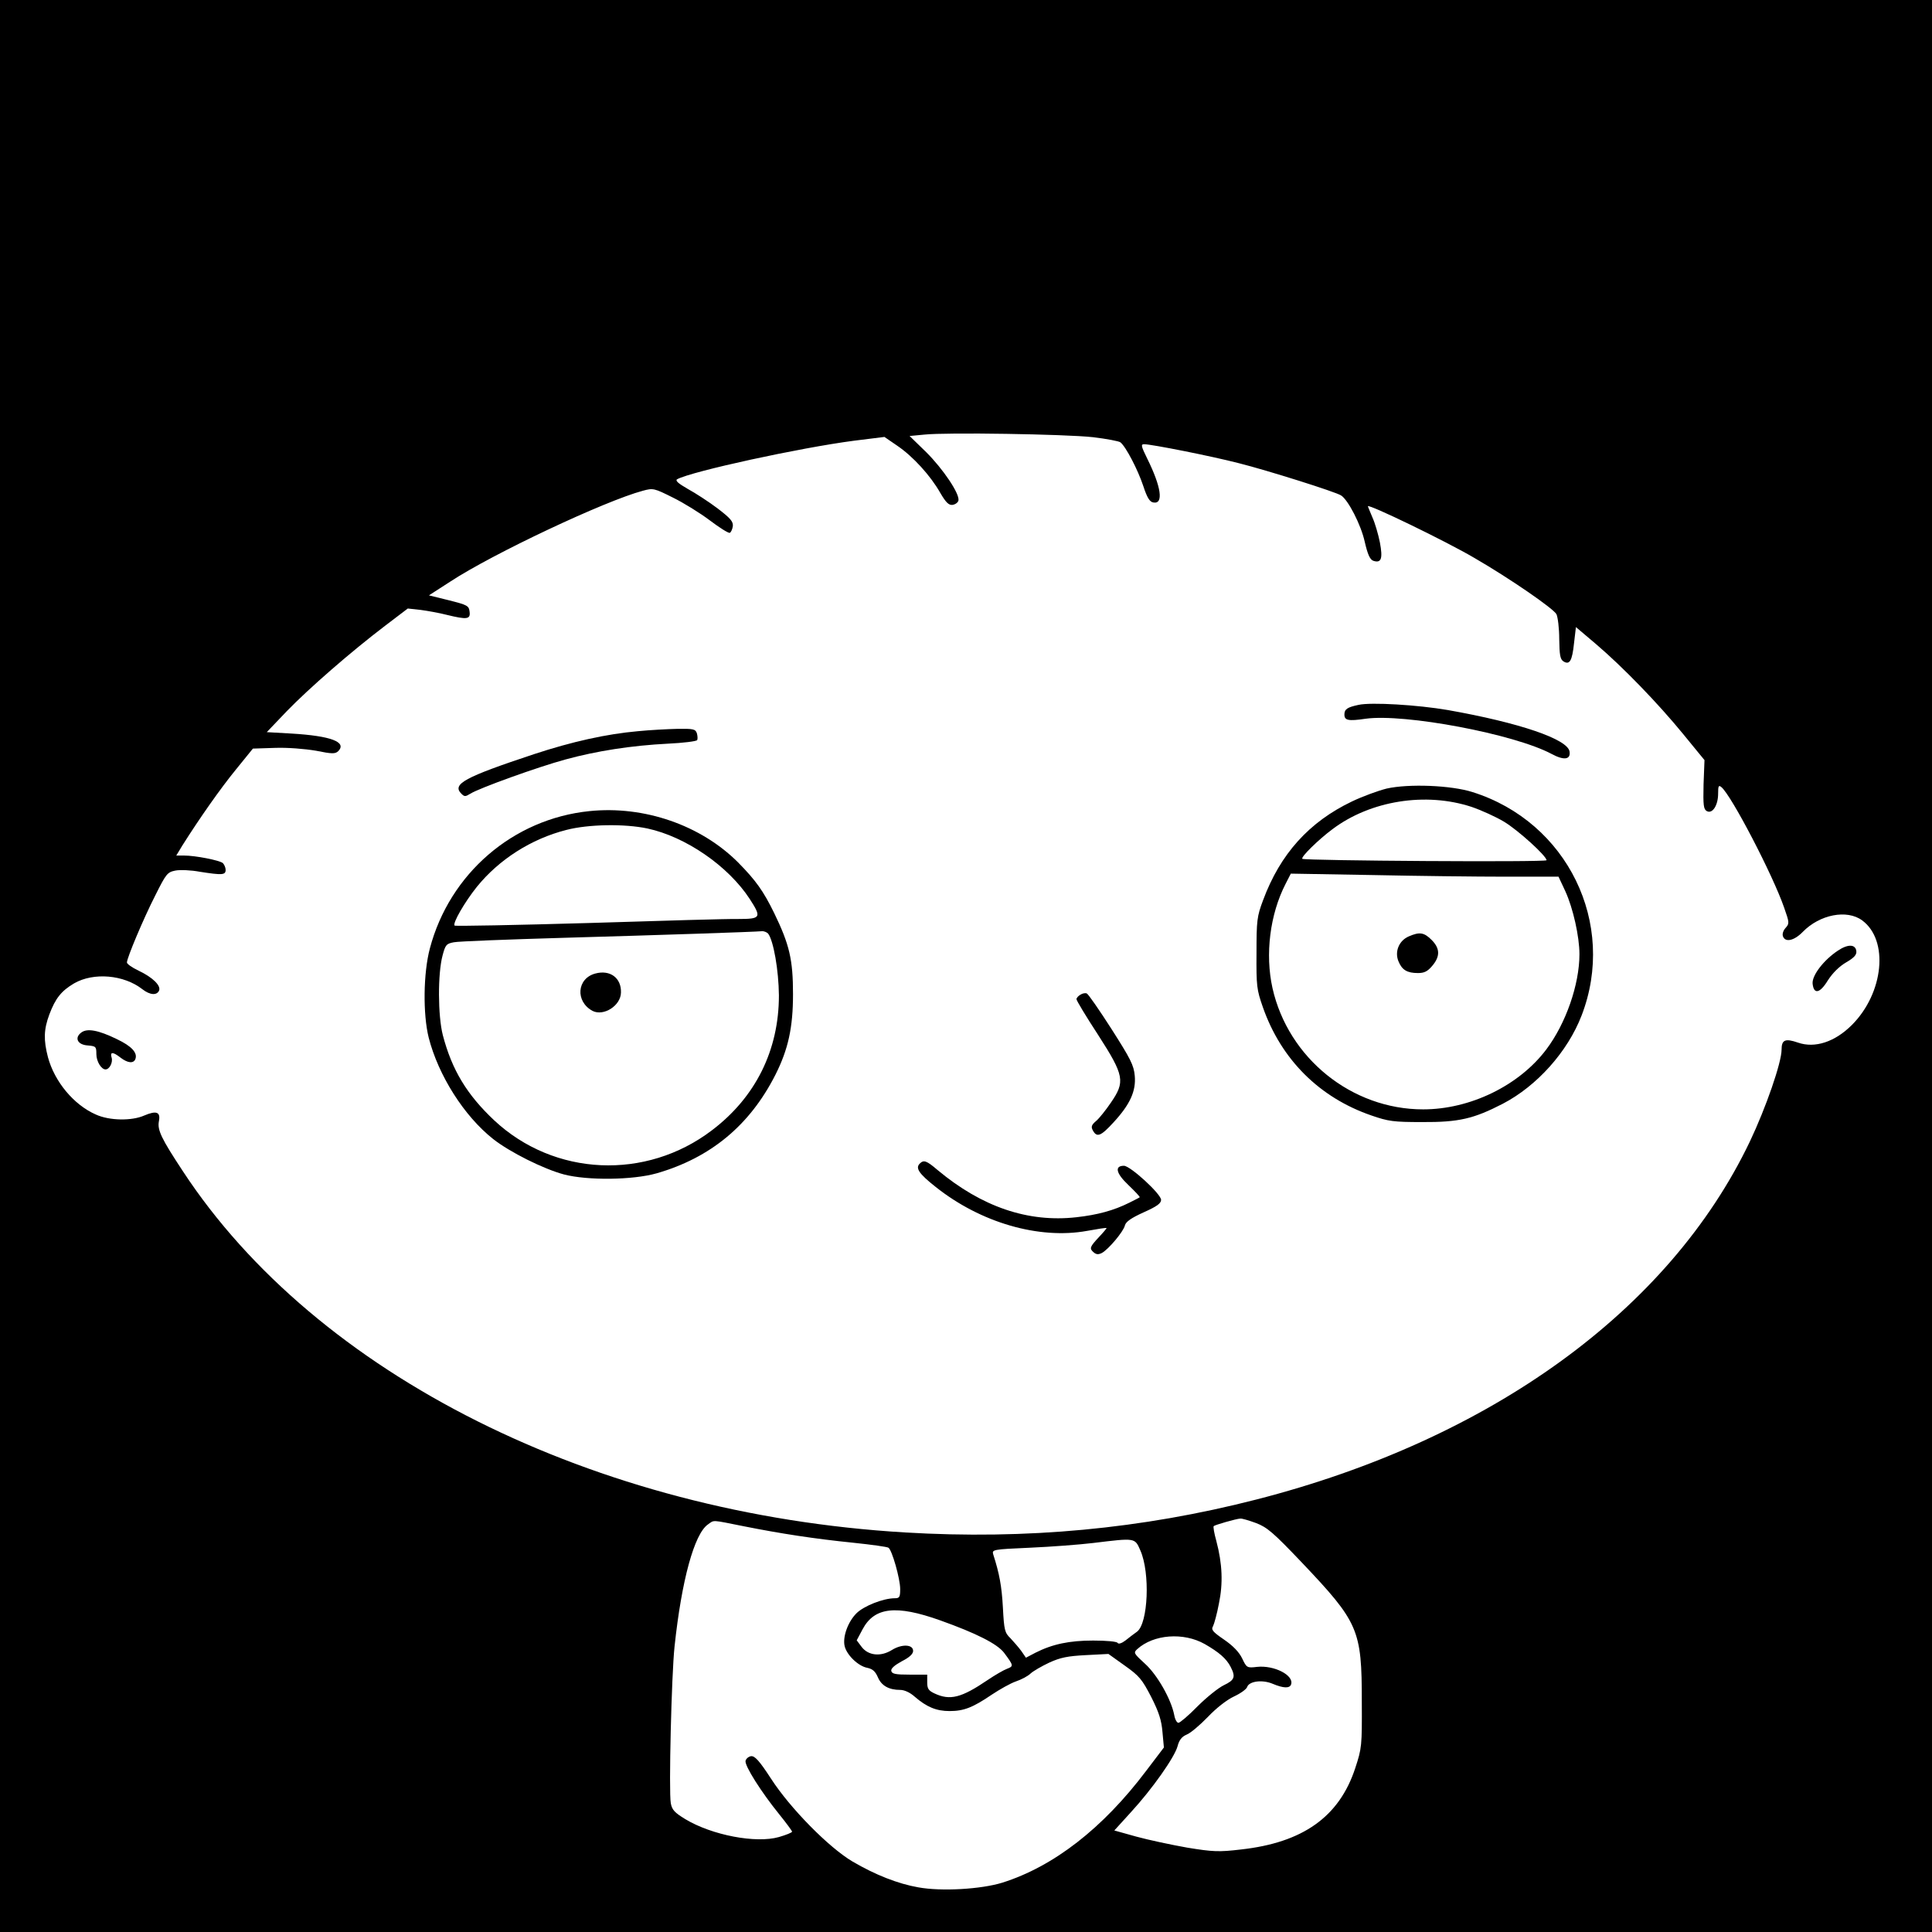 <?xml version="1.0" standalone="no"?>
<!DOCTYPE svg PUBLIC "-//W3C//DTD SVG 20010904//EN"
 "http://www.w3.org/TR/2001/REC-SVG-20010904/DTD/svg10.dtd">
<svg version="1.0" xmlns="http://www.w3.org/2000/svg"
 width="822pt" height="822pt" viewBox="0 0 822 822"
 preserveAspectRatio="xMidYMid meet">

<g transform="translate(0,822) scale(0.1,-0.1)"
fill="#000000" stroke="none">
<path d="M0 4110 l0 -4110 4110 0 4110 0 0 4110 0 4110 -4110 0 -4110 0 0
-4110z m4650 2250 c58 -7 111 -17 117 -22 23 -18 74 -116 97 -185 17 -52 28
-69 44 -71 43 -7 33 66 -27 187 -26 53 -28 61 -13 61 31 0 284 -50 404 -81
116 -29 412 -122 434 -137 30 -19 84 -124 100 -195 13 -57 23 -78 37 -83 34
-11 41 9 28 78 -7 35 -21 83 -32 107 -10 24 -19 45 -19 47 0 12 333 -149 455
-221 150 -87 334 -214 347 -238 6 -12 12 -60 12 -106 1 -68 4 -86 18 -95 26
-16 37 1 45 78 l8 68 85 -72 c115 -98 264 -252 372 -384 l90 -110 -4 -104 c-2
-89 0 -105 14 -113 24 -13 48 25 48 74 0 33 2 38 14 28 43 -36 219 -374 267
-513 22 -63 23 -67 6 -86 -10 -11 -15 -26 -11 -36 10 -27 48 -18 84 19 72 74
188 97 253 49 114 -84 92 -309 -44 -445 -72 -72 -157 -100 -229 -75 -55 19
-70 12 -70 -30 0 -55 -67 -248 -135 -391 -343 -717 -1101 -1267 -2100 -1523
-487 -125 -978 -171 -1495 -140 -1322 79 -2503 670 -3072 1537 -91 138 -109
175 -102 212 8 40 -10 47 -62 25 -54 -24 -149 -22 -206 4 -94 41 -176 140
-204 244 -19 73 -18 118 6 182 26 69 51 100 105 132 83 48 212 37 291 -25 32
-25 62 -27 71 -5 8 21 -28 56 -87 84 -28 13 -50 29 -50 35 0 19 69 184 121
286 46 92 51 98 85 105 20 4 67 2 104 -5 96 -15 110 -14 110 8 0 10 -6 23 -12
29 -15 12 -117 32 -165 32 l-33 0 26 43 c74 117 161 241 227 322 l73 90 93 3
c55 2 127 -4 175 -12 69 -14 82 -14 95 -2 38 39 -31 65 -199 75 l-105 6 85 89
c95 98 273 253 419 364 l96 73 55 -6 c30 -4 80 -13 111 -21 86 -21 101 -19 97
13 -3 26 -9 29 -88 49 l-85 21 90 58 c181 119 659 344 820 387 44 12 48 11
128 -29 45 -22 116 -66 157 -97 41 -31 79 -55 85 -53 5 2 11 15 13 28 2 20
-10 34 -65 76 -37 28 -94 65 -127 83 -40 23 -54 35 -45 41 63 34 523 134 753
164 l129 16 54 -37 c68 -46 142 -128 183 -200 25 -43 37 -54 53 -52 12 2 23
10 25 19 5 29 -65 133 -137 205 l-71 69 63 6 c94 10 598 2 717 -11z m694
-4620 c47 -18 73 -40 193 -166 244 -257 257 -287 257 -594 1 -189 0 -198 -28
-283 -68 -207 -223 -317 -487 -346 -93 -11 -118 -10 -228 8 -68 12 -166 33
-217 47 l-93 26 70 77 c92 100 186 234 199 281 7 27 18 41 39 50 16 6 56 40
90 75 36 38 81 73 111 87 28 13 53 31 56 40 8 25 64 33 109 14 45 -19 72 -20
78 -3 14 39 -72 83 -145 75 -42 -5 -44 -4 -63 36 -13 27 -39 54 -77 80 -48 33
-56 42 -47 57 5 10 17 53 25 96 18 86 15 169 -11 267 -9 32 -14 61 -11 63 5 5
95 31 113 32 7 1 37 -8 67 -19z m-2178 -14 c156 -31 298 -53 466 -70 76 -8
142 -17 148 -21 15 -9 50 -132 50 -176 0 -34 -3 -39 -23 -39 -49 0 -132 -33
-163 -64 -37 -37 -60 -102 -50 -141 10 -38 58 -84 96 -91 23 -5 34 -15 45 -40
15 -36 47 -54 95 -54 18 0 42 -11 62 -29 51 -44 92 -61 148 -61 61 0 99 15
180 70 33 22 79 48 102 56 24 8 52 23 63 34 11 10 47 31 79 46 48 22 79 28
156 32 l96 5 70 -50 c62 -44 73 -58 112 -133 33 -65 44 -100 48 -150 l6 -65
-76 -100 c-184 -244 -393 -406 -611 -475 -90 -28 -259 -38 -358 -20 -86 15
-183 53 -280 110 -100 59 -265 226 -347 353 -50 77 -69 97 -85 95 -11 -2 -21
-11 -23 -20 -4 -21 67 -133 144 -228 30 -37 54 -70 54 -73 0 -4 -25 -14 -56
-23 -98 -28 -285 8 -398 76 -46 28 -57 40 -62 68 -9 49 3 547 16 667 30 282
84 479 142 519 28 20 13 20 154 -8z m1686 -103 c42 -95 33 -309 -14 -345 -13
-9 -35 -26 -50 -38 -16 -12 -29 -16 -33 -10 -3 6 -48 10 -104 10 -101 0 -173
-15 -246 -52 l-40 -21 -20 29 c-11 15 -32 39 -46 54 -24 23 -27 34 -32 130 -5
92 -15 145 -41 226 -6 21 -4 22 156 29 90 4 210 13 268 20 182 22 178 23 202
-32z m-852 -297 c154 -55 243 -100 272 -138 41 -55 41 -57 13 -68 -14 -5 -52
-27 -83 -48 -112 -76 -160 -88 -226 -57 -26 12 -31 21 -31 47 l0 33 -75 0
c-60 0 -75 3 -78 16 -2 10 14 24 45 41 32 16 48 31 48 44 0 28 -48 30 -90 4
-48 -30 -101 -24 -129 13 l-21 28 25 47 c50 94 142 105 330 38z m1126 -101
c61 -35 92 -62 110 -97 22 -43 17 -56 -29 -78 -23 -11 -74 -52 -112 -90 -38
-39 -75 -70 -81 -70 -7 0 -15 15 -18 33 -13 67 -72 171 -124 218 -48 44 -50
47 -34 62 70 64 198 73 288 22z"/>
<path d="M5780 5221 c-47 -10 -60 -18 -60 -41 0 -25 16 -29 90 -18 166 23 633
-65 792 -150 52 -28 81 -24 76 10 -7 53 -213 123 -518 177 -128 22 -326 34
-380 22z"/>
<path d="M2714 5109 c-134 -12 -279 -44 -443 -98 -295 -98 -349 -127 -308
-168 13 -13 17 -13 38 0 38 24 288 114 406 146 132 36 279 59 436 67 64 3 120
10 123 15 3 5 2 18 -1 29 -6 18 -15 20 -83 19 -42 -1 -118 -5 -168 -10z"/>
<path d="M5900 4865 c-36 -9 -102 -33 -148 -55 -182 -87 -305 -223 -378 -420
-26 -69 -28 -86 -28 -225 -1 -140 1 -156 27 -230 78 -223 241 -385 462 -461
72 -25 94 -28 215 -28 157 -1 220 14 344 78 146 76 276 222 335 375 151 391
-60 824 -464 951 -91 29 -271 36 -365 15z m361 -78 c41 -14 103 -42 138 -63
60 -36 181 -146 181 -164 0 -9 -1030 -2 -1039 6 -8 7 70 83 128 126 162 122
397 159 592 95z m146 -297 l224 0 29 -62 c33 -72 60 -193 60 -268 0 -129 -58
-295 -141 -405 -116 -154 -324 -255 -524 -255 -304 0 -574 218 -641 516 -32
144 -11 314 56 444 l22 43 346 -6 c190 -4 446 -7 569 -7z"/>
<path d="M5994 4236 c-42 -18 -61 -65 -44 -106 15 -37 37 -50 83 -50 27 0 41
7 61 31 34 40 33 74 -3 110 -32 32 -51 35 -97 15z"/>
<path d="M2508 4769 c-325 -33 -595 -266 -679 -584 -28 -105 -30 -280 -5 -380
41 -160 150 -333 274 -431 71 -56 215 -128 302 -151 100 -26 292 -24 394 5
229 66 396 204 505 419 55 109 75 202 75 343 0 147 -15 211 -80 345 -46 94
-78 139 -154 216 -158 158 -399 242 -632 218z m247 -74 c162 -35 343 -159 435
-300 51 -79 48 -85 -50 -85 -36 1 -320 -7 -632 -17 -312 -9 -570 -14 -574 -11
-9 10 43 100 95 165 94 116 231 204 381 242 92 24 246 27 345 6z m513 -447
c23 -30 45 -156 46 -263 0 -233 -99 -433 -285 -574 -281 -214 -671 -196 -926
42 -116 109 -180 214 -219 363 -21 82 -22 261 -1 339 12 45 16 50 48 56 19 4
230 12 469 19 422 12 808 25 841 28 9 1 21 -4 27 -10z"/>
<path d="M2533 4078 c-79 -21 -86 -119 -12 -159 47 -24 120 22 121 78 2 62
-46 98 -109 81z"/>
<path d="M7819 4175 c-60 -40 -110 -105 -107 -140 5 -47 31 -42 65 14 20 31
48 59 77 76 36 21 46 33 44 49 -4 29 -36 30 -79 1z"/>
<path d="M4597 3988 c-9 -5 -17 -14 -17 -19 0 -6 41 -74 92 -152 112 -174 116
-199 54 -289 -21 -31 -49 -66 -62 -77 -20 -17 -23 -25 -14 -41 17 -31 34 -24
88 35 70 76 96 133 90 198 -4 45 -18 72 -99 199 -52 81 -99 149 -105 151 -5 3
-18 1 -27 -5z"/>
<path d="M346 3827 c-30 -22 -17 -52 27 -55 35 -3 37 -5 37 -37 0 -31 21 -65
39 -65 17 0 32 30 26 50 -8 25 5 26 38 0 30 -23 55 -26 63 -6 10 27 -16 55
-79 85 -78 38 -126 47 -151 28z"/>
<path d="M3913 3269 c-19 -19 -3 -43 68 -99 191 -152 439 -224 644 -187 44 8
81 14 83 12 1 -1 -14 -19 -33 -39 -39 -42 -41 -48 -21 -65 11 -9 20 -9 34 -2
28 15 92 91 98 117 4 16 27 32 80 56 56 25 74 38 74 53 0 25 -131 145 -158
145 -41 0 -34 -32 19 -82 28 -27 50 -50 48 -52 -2 -2 -22 -12 -44 -23 -66 -33
-135 -52 -226 -62 -205 -23 -402 44 -590 201 -48 41 -59 44 -76 27z"/>
</g>
</svg>
